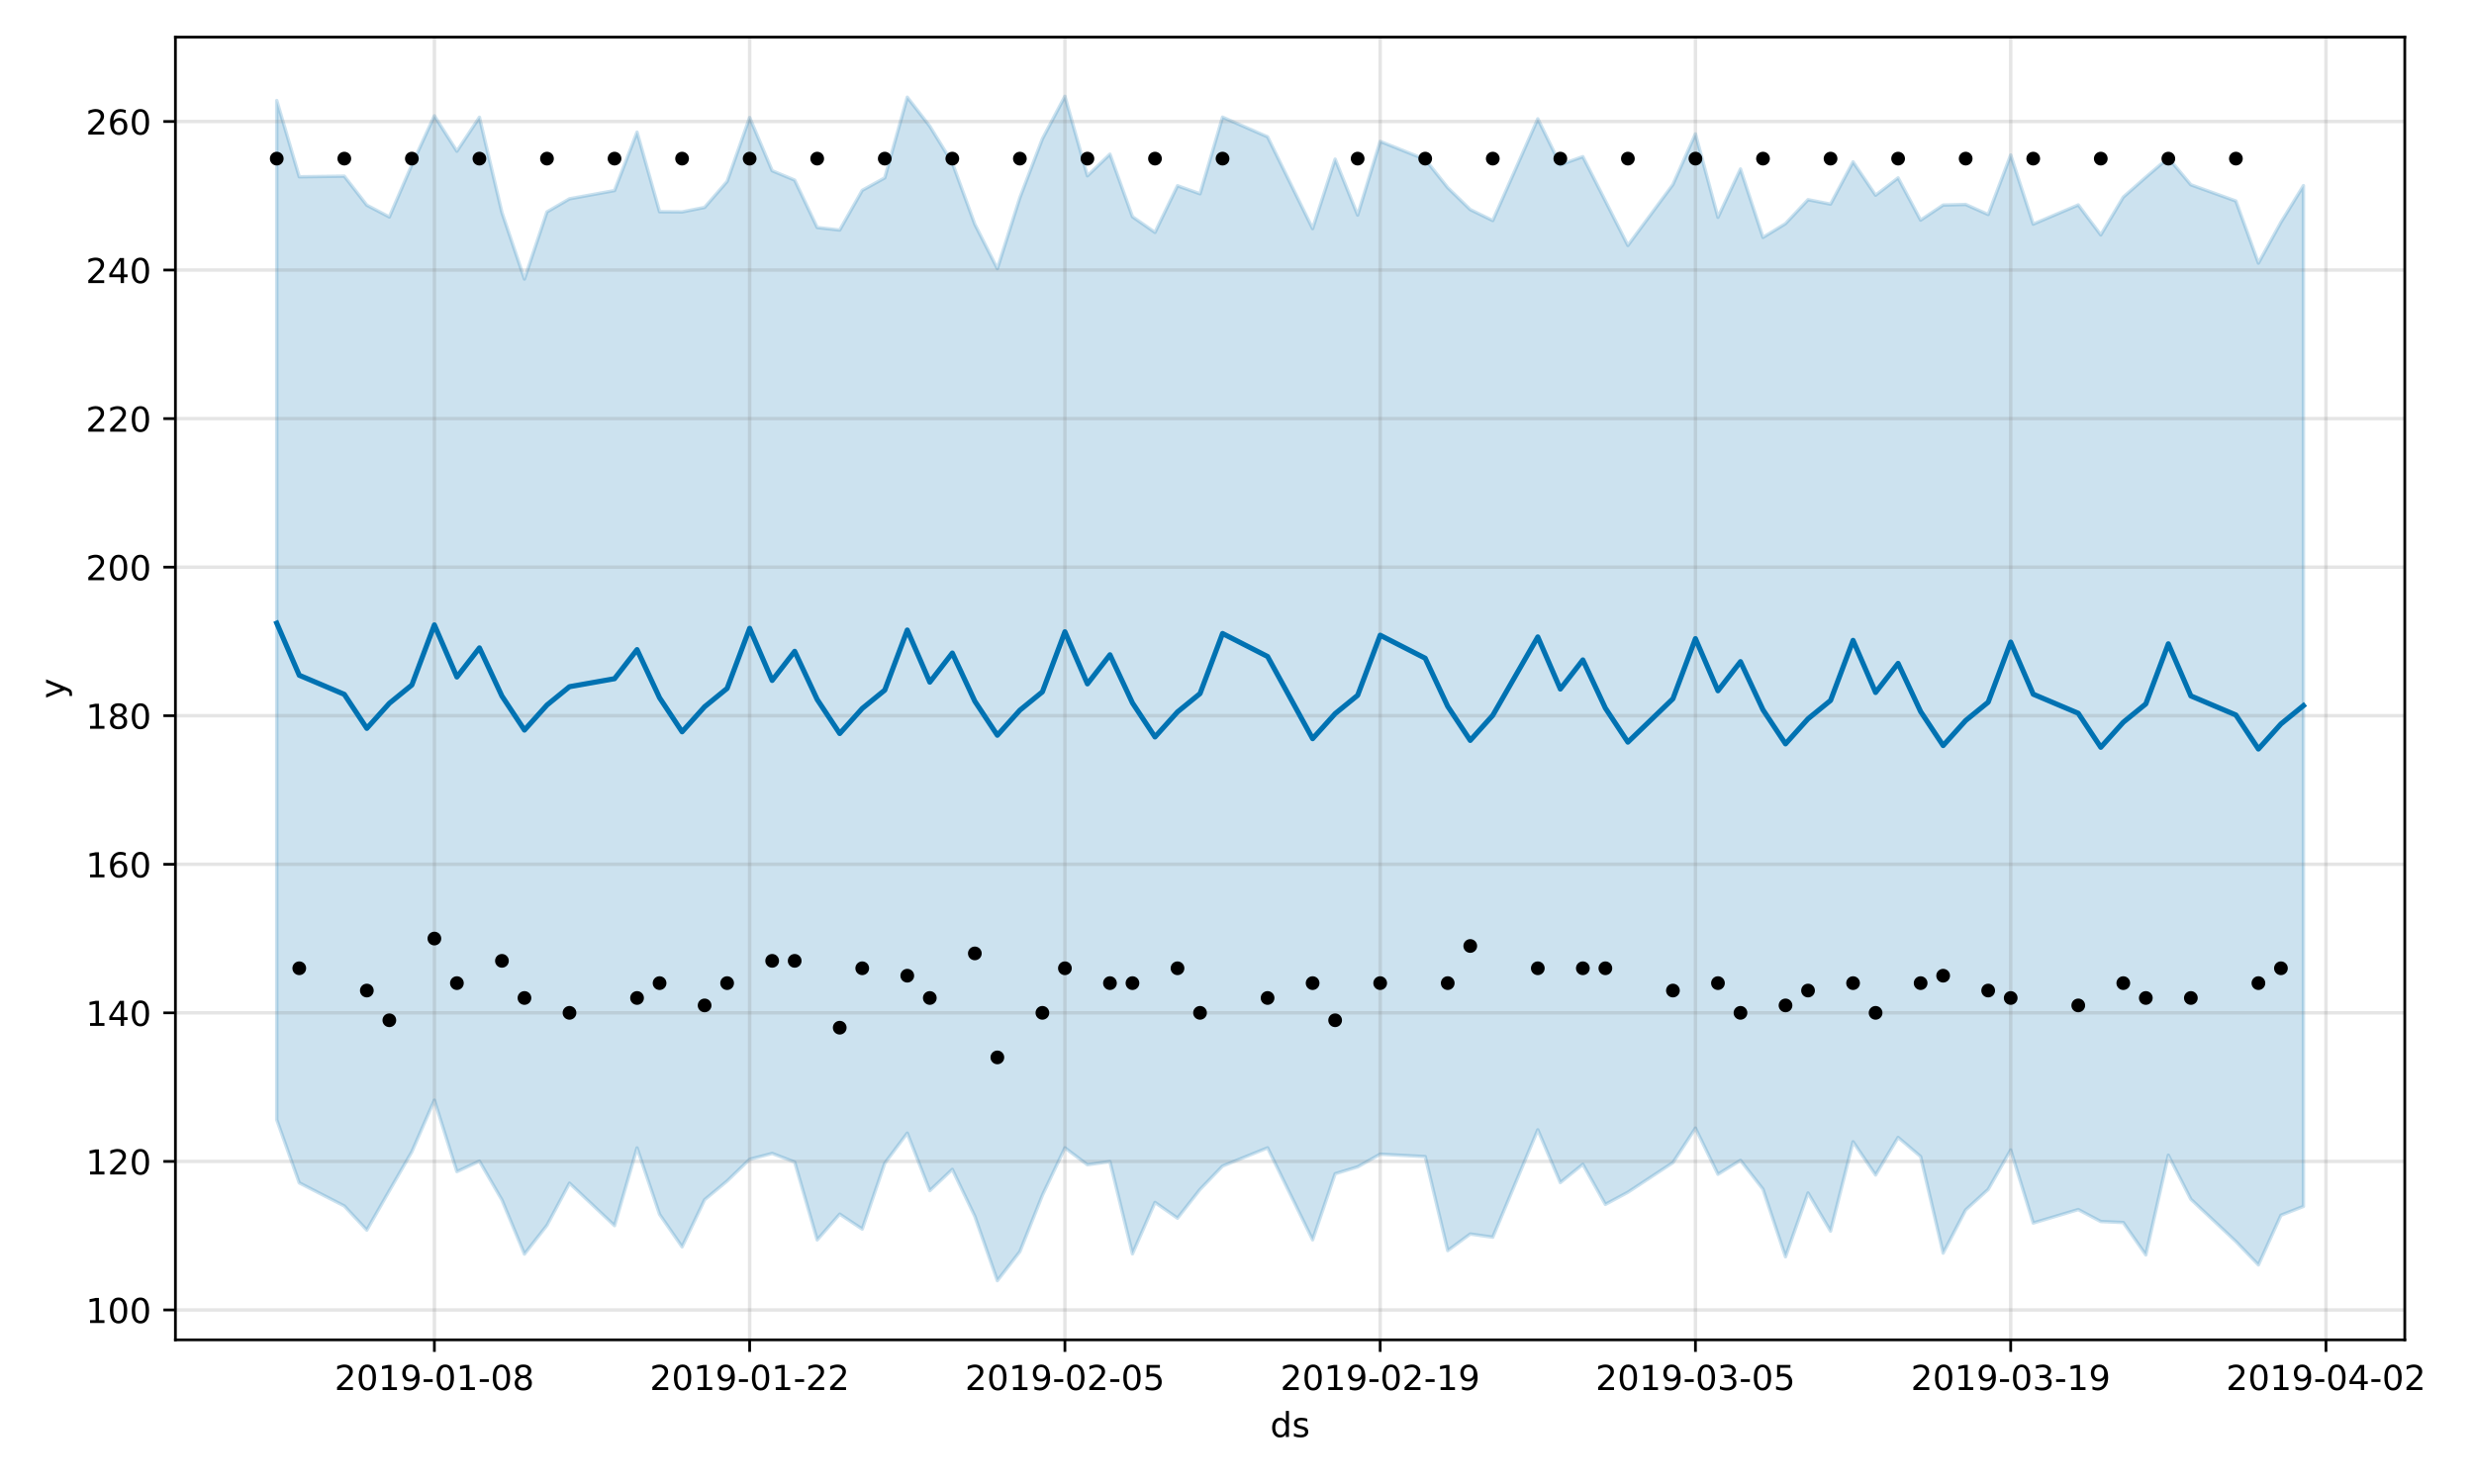 <?xml version="1.0" encoding="utf-8" standalone="no"?>
<!DOCTYPE svg PUBLIC "-//W3C//DTD SVG 1.1//EN"
  "http://www.w3.org/Graphics/SVG/1.1/DTD/svg11.dtd">
<!-- Created with matplotlib (https://matplotlib.org/) -->
<svg height="432pt" version="1.1" viewBox="0 0 720 432" width="720pt" xmlns="http://www.w3.org/2000/svg" xmlns:xlink="http://www.w3.org/1999/xlink">
 <defs>
  <style type="text/css">
*{stroke-linecap:butt;stroke-linejoin:round;}
  </style>
 </defs>
 <g id="figure_1">
  <g id="patch_1">
   <path d="M 0 432 
L 720 432 
L 720 0 
L 0 0 
z
" style="fill:#ffffff;"/>
  </g>
  <g id="axes_1">
   <g id="patch_2">
    <path d="M 51.05 390.04 
L 699.857 390.04 
L 699.857 10.8 
L 51.05 10.8 
z
" style="fill:#ffffff;"/>
   </g>
   <g id="PolyCollection_1">
    <defs>
     <path d="M 80.541 -402.73 
L 80.541 -106.04 
L 87.095 -87.665 
L 100.202 -80.931 
L 106.756 -73.916 
L 113.309 -85.369 
L 119.863 -96.728 
L 126.417 -111.742 
L 132.97 -90.933 
L 139.524 -93.989 
L 146.077 -82.689 
L 152.631 -66.923 
L 159.185 -75.306 
L 165.738 -87.566 
L 178.845 -75.204 
L 185.399 -97.833 
L 191.953 -78.503 
L 198.506 -69.034 
L 205.06 -82.751 
L 211.613 -88.201 
L 218.167 -94.516 
L 224.721 -96.229 
L 231.274 -93.72 
L 237.828 -71.054 
L 244.381 -78.559 
L 250.935 -74.204 
L 257.489 -93.389 
L 264.042 -102.139 
L 270.596 -85.398 
L 277.15 -91.583 
L 283.703 -77.932 
L 290.257 -59.198 
L 296.81 -67.648 
L 303.364 -84.053 
L 309.918 -97.859 
L 316.471 -92.938 
L 323.025 -93.86 
L 329.578 -67.01 
L 336.132 -81.966 
L 342.686 -77.386 
L 349.239 -85.749 
L 355.793 -92.553 
L 368.9 -97.855 
L 382.007 -71.083 
L 388.561 -90.32 
L 395.114 -92.318 
L 401.668 -96.016 
L 414.775 -95.304 
L 421.329 -67.945 
L 427.883 -72.77 
L 434.436 -71.846 
L 447.543 -103.106 
L 454.097 -87.743 
L 460.651 -93.067 
L 467.204 -81.396 
L 473.758 -84.929 
L 486.865 -93.558 
L 493.419 -103.596 
L 499.972 -90.164 
L 506.526 -94.22 
L 513.079 -85.809 
L 519.633 -66.149 
L 526.187 -84.71 
L 532.74 -73.614 
L 539.294 -99.621 
L 545.847 -89.953 
L 552.401 -100.883 
L 558.955 -95.33 
L 565.508 -67.214 
L 572.062 -79.785 
L 578.616 -85.756 
L 585.169 -97.244 
L 591.723 -75.973 
L 604.83 -79.886 
L 611.384 -76.405 
L 617.937 -76.108 
L 624.491 -66.696 
L 631.044 -95.718 
L 637.598 -82.892 
L 650.705 -70.59 
L 657.259 -63.784 
L 663.812 -78.232 
L 670.366 -80.808 
L 670.366 -377.956 
L 670.366 -377.956 
L 663.812 -367.289 
L 657.259 -355.414 
L 650.705 -373.493 
L 637.598 -378.216 
L 631.044 -386.037 
L 624.491 -380.417 
L 617.937 -374.624 
L 611.384 -363.613 
L 604.83 -372.347 
L 591.723 -366.762 
L 585.169 -386.873 
L 578.616 -369.563 
L 572.062 -372.48 
L 565.508 -372.313 
L 558.955 -367.922 
L 552.401 -380.216 
L 545.847 -375.178 
L 539.294 -384.885 
L 532.74 -372.587 
L 526.187 -373.872 
L 519.633 -366.902 
L 513.079 -362.888 
L 506.526 -382.81 
L 499.972 -368.738 
L 493.419 -393.019 
L 486.865 -378.29 
L 473.758 -360.557 
L 467.204 -373.522 
L 460.651 -386.398 
L 454.097 -384.045 
L 447.543 -397.407 
L 434.436 -367.797 
L 427.883 -370.995 
L 421.329 -377.376 
L 414.775 -385.592 
L 401.668 -390.838 
L 395.114 -369.39 
L 388.561 -385.674 
L 382.007 -365.447 
L 368.9 -392.173 
L 355.793 -397.897 
L 349.239 -375.594 
L 342.686 -377.924 
L 336.132 -364.355 
L 329.578 -368.917 
L 323.025 -387.112 
L 316.471 -380.822 
L 309.918 -403.962 
L 303.364 -391.58 
L 296.81 -374.46 
L 290.257 -353.807 
L 283.703 -366.718 
L 277.15 -384.582 
L 270.596 -395.249 
L 264.042 -403.699 
L 257.489 -380.23 
L 250.935 -376.595 
L 244.381 -365.038 
L 237.828 -365.77 
L 231.274 -379.573 
L 224.721 -382.299 
L 218.167 -397.783 
L 211.613 -379.187 
L 205.06 -371.623 
L 198.506 -370.313 
L 191.953 -370.367 
L 185.399 -393.537 
L 178.845 -376.527 
L 165.738 -374.13 
L 159.185 -370.313 
L 152.631 -350.781 
L 146.077 -370.15 
L 139.524 -397.859 
L 132.97 -387.989 
L 126.417 -398.287 
L 119.863 -384.029 
L 113.309 -368.847 
L 106.756 -372.273 
L 100.202 -380.719 
L 87.095 -380.54 
L 80.541 -402.73 
z
" id="m40bcea9c75" style="stroke:#0072b2;stroke-opacity:0.2;"/>
    </defs>
    <g clip-path="url(#p1af0811f10)">
     <use style="fill:#0072b2;fill-opacity:0.2;stroke:#0072b2;stroke-opacity:0.2;" x="0" xlink:href="#m40bcea9c75" y="432"/>
    </g>
   </g>
   <g id="matplotlib.axis_1">
    <g id="xtick_1">
     <g id="line2d_1">
      <path clip-path="url(#p1af0811f10)" d="M 126.417 390.04 
L 126.417 10.8 
" style="fill:none;stroke:#808080;stroke-linecap:square;stroke-opacity:0.2;"/>
     </g>
     <g id="line2d_2">
      <defs>
       <path d="M 0 0 
L 0 3.5 
" id="mf8414a5eae" style="stroke:#000000;stroke-width:0.8;"/>
      </defs>
      <g>
       <use style="stroke:#000000;stroke-width:0.8;" x="126.417" xlink:href="#mf8414a5eae" y="390.04"/>
      </g>
     </g>
     <g id="text_1">
      <!-- 2019-01-08 -->
      <defs>
       <path d="M 19.188 8.297 
L 53.609 8.297 
L 53.609 0 
L 7.328 0 
L 7.328 8.297 
Q 12.938 14.109 22.625 23.891 
Q 32.328 33.688 34.812 36.531 
Q 39.547 41.844 41.422 45.531 
Q 43.312 49.219 43.312 52.781 
Q 43.312 58.594 39.234 62.25 
Q 35.156 65.922 28.609 65.922 
Q 23.969 65.922 18.812 64.312 
Q 13.672 62.703 7.812 59.422 
L 7.812 69.391 
Q 13.766 71.781 18.938 73 
Q 24.125 74.219 28.422 74.219 
Q 39.75 74.219 46.484 68.547 
Q 53.219 62.891 53.219 53.422 
Q 53.219 48.922 51.531 44.891 
Q 49.859 40.875 45.406 35.406 
Q 44.188 33.984 37.641 27.219 
Q 31.109 20.453 19.188 8.297 
z
" id="DejaVuSans-50"/>
       <path d="M 31.781 66.406 
Q 24.172 66.406 20.328 58.906 
Q 16.5 51.422 16.5 36.375 
Q 16.5 21.391 20.328 13.891 
Q 24.172 6.391 31.781 6.391 
Q 39.453 6.391 43.281 13.891 
Q 47.125 21.391 47.125 36.375 
Q 47.125 51.422 43.281 58.906 
Q 39.453 66.406 31.781 66.406 
z
M 31.781 74.219 
Q 44.047 74.219 50.516 64.516 
Q 56.984 54.828 56.984 36.375 
Q 56.984 17.969 50.516 8.266 
Q 44.047 -1.422 31.781 -1.422 
Q 19.531 -1.422 13.062 8.266 
Q 6.594 17.969 6.594 36.375 
Q 6.594 54.828 13.062 64.516 
Q 19.531 74.219 31.781 74.219 
z
" id="DejaVuSans-48"/>
       <path d="M 12.406 8.297 
L 28.516 8.297 
L 28.516 63.922 
L 10.984 60.406 
L 10.984 69.391 
L 28.422 72.906 
L 38.281 72.906 
L 38.281 8.297 
L 54.391 8.297 
L 54.391 0 
L 12.406 0 
z
" id="DejaVuSans-49"/>
       <path d="M 10.984 1.516 
L 10.984 10.5 
Q 14.703 8.734 18.5 7.812 
Q 22.312 6.891 25.984 6.891 
Q 35.75 6.891 40.891 13.453 
Q 46.047 20.016 46.781 33.406 
Q 43.953 29.203 39.594 26.953 
Q 35.25 24.703 29.984 24.703 
Q 19.047 24.703 12.672 31.312 
Q 6.297 37.938 6.297 49.422 
Q 6.297 60.641 12.938 67.422 
Q 19.578 74.219 30.609 74.219 
Q 43.266 74.219 49.922 64.516 
Q 56.594 54.828 56.594 36.375 
Q 56.594 19.141 48.406 8.859 
Q 40.234 -1.422 26.422 -1.422 
Q 22.703 -1.422 18.891 -0.688 
Q 15.094 0.047 10.984 1.516 
z
M 30.609 32.422 
Q 37.25 32.422 41.125 36.953 
Q 45.016 41.5 45.016 49.422 
Q 45.016 57.281 41.125 61.844 
Q 37.25 66.406 30.609 66.406 
Q 23.969 66.406 20.094 61.844 
Q 16.219 57.281 16.219 49.422 
Q 16.219 41.5 20.094 36.953 
Q 23.969 32.422 30.609 32.422 
z
" id="DejaVuSans-57"/>
       <path d="M 4.891 31.391 
L 31.203 31.391 
L 31.203 23.391 
L 4.891 23.391 
z
" id="DejaVuSans-45"/>
       <path d="M 31.781 34.625 
Q 24.75 34.625 20.719 30.859 
Q 16.703 27.094 16.703 20.516 
Q 16.703 13.922 20.719 10.156 
Q 24.75 6.391 31.781 6.391 
Q 38.812 6.391 42.859 10.172 
Q 46.922 13.969 46.922 20.516 
Q 46.922 27.094 42.891 30.859 
Q 38.875 34.625 31.781 34.625 
z
M 21.922 38.812 
Q 15.578 40.375 12.031 44.719 
Q 8.5 49.078 8.5 55.328 
Q 8.5 64.062 14.719 69.141 
Q 20.953 74.219 31.781 74.219 
Q 42.672 74.219 48.875 69.141 
Q 55.078 64.062 55.078 55.328 
Q 55.078 49.078 51.531 44.719 
Q 48 40.375 41.703 38.812 
Q 48.828 37.156 52.797 32.312 
Q 56.781 27.484 56.781 20.516 
Q 56.781 9.906 50.312 4.234 
Q 43.844 -1.422 31.781 -1.422 
Q 19.734 -1.422 13.25 4.234 
Q 6.781 9.906 6.781 20.516 
Q 6.781 27.484 10.781 32.312 
Q 14.797 37.156 21.922 38.812 
z
M 18.312 54.391 
Q 18.312 48.734 21.844 45.562 
Q 25.391 42.391 31.781 42.391 
Q 38.141 42.391 41.719 45.562 
Q 45.312 48.734 45.312 54.391 
Q 45.312 60.062 41.719 63.234 
Q 38.141 66.406 31.781 66.406 
Q 25.391 66.406 21.844 63.234 
Q 18.312 60.062 18.312 54.391 
z
" id="DejaVuSans-56"/>
      </defs>
      <g transform="translate(97.359 404.638)scale(0.1 -0.1)">
       <use xlink:href="#DejaVuSans-50"/>
       <use x="63.623" xlink:href="#DejaVuSans-48"/>
       <use x="127.246" xlink:href="#DejaVuSans-49"/>
       <use x="190.869" xlink:href="#DejaVuSans-57"/>
       <use x="254.492" xlink:href="#DejaVuSans-45"/>
       <use x="290.576" xlink:href="#DejaVuSans-48"/>
       <use x="354.199" xlink:href="#DejaVuSans-49"/>
       <use x="417.822" xlink:href="#DejaVuSans-45"/>
       <use x="453.906" xlink:href="#DejaVuSans-48"/>
       <use x="517.529" xlink:href="#DejaVuSans-56"/>
      </g>
     </g>
    </g>
    <g id="xtick_2">
     <g id="line2d_3">
      <path clip-path="url(#p1af0811f10)" d="M 218.167 390.04 
L 218.167 10.8 
" style="fill:none;stroke:#808080;stroke-linecap:square;stroke-opacity:0.2;"/>
     </g>
     <g id="line2d_4">
      <g>
       <use style="stroke:#000000;stroke-width:0.8;" x="218.167" xlink:href="#mf8414a5eae" y="390.04"/>
      </g>
     </g>
     <g id="text_2">
      <!-- 2019-01-22 -->
      <g transform="translate(189.109 404.638)scale(0.1 -0.1)">
       <use xlink:href="#DejaVuSans-50"/>
       <use x="63.623" xlink:href="#DejaVuSans-48"/>
       <use x="127.246" xlink:href="#DejaVuSans-49"/>
       <use x="190.869" xlink:href="#DejaVuSans-57"/>
       <use x="254.492" xlink:href="#DejaVuSans-45"/>
       <use x="290.576" xlink:href="#DejaVuSans-48"/>
       <use x="354.199" xlink:href="#DejaVuSans-49"/>
       <use x="417.822" xlink:href="#DejaVuSans-45"/>
       <use x="453.906" xlink:href="#DejaVuSans-50"/>
       <use x="517.529" xlink:href="#DejaVuSans-50"/>
      </g>
     </g>
    </g>
    <g id="xtick_3">
     <g id="line2d_5">
      <path clip-path="url(#p1af0811f10)" d="M 309.918 390.04 
L 309.918 10.8 
" style="fill:none;stroke:#808080;stroke-linecap:square;stroke-opacity:0.2;"/>
     </g>
     <g id="line2d_6">
      <g>
       <use style="stroke:#000000;stroke-width:0.8;" x="309.918" xlink:href="#mf8414a5eae" y="390.04"/>
      </g>
     </g>
     <g id="text_3">
      <!-- 2019-02-05 -->
      <defs>
       <path d="M 10.797 72.906 
L 49.516 72.906 
L 49.516 64.594 
L 19.828 64.594 
L 19.828 46.734 
Q 21.969 47.469 24.109 47.828 
Q 26.266 48.188 28.422 48.188 
Q 40.625 48.188 47.75 41.5 
Q 54.891 34.812 54.891 23.391 
Q 54.891 11.625 47.562 5.094 
Q 40.234 -1.422 26.906 -1.422 
Q 22.312 -1.422 17.547 -0.641 
Q 12.797 0.141 7.719 1.703 
L 7.719 11.625 
Q 12.109 9.234 16.797 8.062 
Q 21.484 6.891 26.703 6.891 
Q 35.156 6.891 40.078 11.328 
Q 45.016 15.766 45.016 23.391 
Q 45.016 31 40.078 35.438 
Q 35.156 39.891 26.703 39.891 
Q 22.75 39.891 18.812 39.016 
Q 14.891 38.141 10.797 36.281 
z
" id="DejaVuSans-53"/>
      </defs>
      <g transform="translate(280.86 404.638)scale(0.1 -0.1)">
       <use xlink:href="#DejaVuSans-50"/>
       <use x="63.623" xlink:href="#DejaVuSans-48"/>
       <use x="127.246" xlink:href="#DejaVuSans-49"/>
       <use x="190.869" xlink:href="#DejaVuSans-57"/>
       <use x="254.492" xlink:href="#DejaVuSans-45"/>
       <use x="290.576" xlink:href="#DejaVuSans-48"/>
       <use x="354.199" xlink:href="#DejaVuSans-50"/>
       <use x="417.822" xlink:href="#DejaVuSans-45"/>
       <use x="453.906" xlink:href="#DejaVuSans-48"/>
       <use x="517.529" xlink:href="#DejaVuSans-53"/>
      </g>
     </g>
    </g>
    <g id="xtick_4">
     <g id="line2d_7">
      <path clip-path="url(#p1af0811f10)" d="M 401.668 390.04 
L 401.668 10.8 
" style="fill:none;stroke:#808080;stroke-linecap:square;stroke-opacity:0.2;"/>
     </g>
     <g id="line2d_8">
      <g>
       <use style="stroke:#000000;stroke-width:0.8;" x="401.668" xlink:href="#mf8414a5eae" y="390.04"/>
      </g>
     </g>
     <g id="text_4">
      <!-- 2019-02-19 -->
      <g transform="translate(372.61 404.638)scale(0.1 -0.1)">
       <use xlink:href="#DejaVuSans-50"/>
       <use x="63.623" xlink:href="#DejaVuSans-48"/>
       <use x="127.246" xlink:href="#DejaVuSans-49"/>
       <use x="190.869" xlink:href="#DejaVuSans-57"/>
       <use x="254.492" xlink:href="#DejaVuSans-45"/>
       <use x="290.576" xlink:href="#DejaVuSans-48"/>
       <use x="354.199" xlink:href="#DejaVuSans-50"/>
       <use x="417.822" xlink:href="#DejaVuSans-45"/>
       <use x="453.906" xlink:href="#DejaVuSans-49"/>
       <use x="517.529" xlink:href="#DejaVuSans-57"/>
      </g>
     </g>
    </g>
    <g id="xtick_5">
     <g id="line2d_9">
      <path clip-path="url(#p1af0811f10)" d="M 493.419 390.04 
L 493.419 10.8 
" style="fill:none;stroke:#808080;stroke-linecap:square;stroke-opacity:0.2;"/>
     </g>
     <g id="line2d_10">
      <g>
       <use style="stroke:#000000;stroke-width:0.8;" x="493.419" xlink:href="#mf8414a5eae" y="390.04"/>
      </g>
     </g>
     <g id="text_5">
      <!-- 2019-03-05 -->
      <defs>
       <path d="M 40.578 39.312 
Q 47.656 37.797 51.625 33 
Q 55.609 28.219 55.609 21.188 
Q 55.609 10.406 48.188 4.484 
Q 40.766 -1.422 27.094 -1.422 
Q 22.516 -1.422 17.656 -0.516 
Q 12.797 0.391 7.625 2.203 
L 7.625 11.719 
Q 11.719 9.328 16.594 8.109 
Q 21.484 6.891 26.812 6.891 
Q 36.078 6.891 40.938 10.547 
Q 45.797 14.203 45.797 21.188 
Q 45.797 27.641 41.281 31.266 
Q 36.766 34.906 28.719 34.906 
L 20.219 34.906 
L 20.219 43.016 
L 29.109 43.016 
Q 36.375 43.016 40.234 45.922 
Q 44.094 48.828 44.094 54.297 
Q 44.094 59.906 40.109 62.906 
Q 36.141 65.922 28.719 65.922 
Q 24.656 65.922 20.016 65.031 
Q 15.375 64.156 9.812 62.312 
L 9.812 71.094 
Q 15.438 72.656 20.344 73.438 
Q 25.25 74.219 29.594 74.219 
Q 40.828 74.219 47.359 69.109 
Q 53.906 64.016 53.906 55.328 
Q 53.906 49.266 50.438 45.094 
Q 46.969 40.922 40.578 39.312 
z
" id="DejaVuSans-51"/>
      </defs>
      <g transform="translate(464.361 404.638)scale(0.1 -0.1)">
       <use xlink:href="#DejaVuSans-50"/>
       <use x="63.623" xlink:href="#DejaVuSans-48"/>
       <use x="127.246" xlink:href="#DejaVuSans-49"/>
       <use x="190.869" xlink:href="#DejaVuSans-57"/>
       <use x="254.492" xlink:href="#DejaVuSans-45"/>
       <use x="290.576" xlink:href="#DejaVuSans-48"/>
       <use x="354.199" xlink:href="#DejaVuSans-51"/>
       <use x="417.822" xlink:href="#DejaVuSans-45"/>
       <use x="453.906" xlink:href="#DejaVuSans-48"/>
       <use x="517.529" xlink:href="#DejaVuSans-53"/>
      </g>
     </g>
    </g>
    <g id="xtick_6">
     <g id="line2d_11">
      <path clip-path="url(#p1af0811f10)" d="M 585.169 390.04 
L 585.169 10.8 
" style="fill:none;stroke:#808080;stroke-linecap:square;stroke-opacity:0.2;"/>
     </g>
     <g id="line2d_12">
      <g>
       <use style="stroke:#000000;stroke-width:0.8;" x="585.169" xlink:href="#mf8414a5eae" y="390.04"/>
      </g>
     </g>
     <g id="text_6">
      <!-- 2019-03-19 -->
      <g transform="translate(556.111 404.638)scale(0.1 -0.1)">
       <use xlink:href="#DejaVuSans-50"/>
       <use x="63.623" xlink:href="#DejaVuSans-48"/>
       <use x="127.246" xlink:href="#DejaVuSans-49"/>
       <use x="190.869" xlink:href="#DejaVuSans-57"/>
       <use x="254.492" xlink:href="#DejaVuSans-45"/>
       <use x="290.576" xlink:href="#DejaVuSans-48"/>
       <use x="354.199" xlink:href="#DejaVuSans-51"/>
       <use x="417.822" xlink:href="#DejaVuSans-45"/>
       <use x="453.906" xlink:href="#DejaVuSans-49"/>
       <use x="517.529" xlink:href="#DejaVuSans-57"/>
      </g>
     </g>
    </g>
    <g id="xtick_7">
     <g id="line2d_13">
      <path clip-path="url(#p1af0811f10)" d="M 676.92 390.04 
L 676.92 10.8 
" style="fill:none;stroke:#808080;stroke-linecap:square;stroke-opacity:0.2;"/>
     </g>
     <g id="line2d_14">
      <g>
       <use style="stroke:#000000;stroke-width:0.8;" x="676.92" xlink:href="#mf8414a5eae" y="390.04"/>
      </g>
     </g>
     <g id="text_7">
      <!-- 2019-04-02 -->
      <defs>
       <path d="M 37.797 64.312 
L 12.891 25.391 
L 37.797 25.391 
z
M 35.203 72.906 
L 47.609 72.906 
L 47.609 25.391 
L 58.016 25.391 
L 58.016 17.188 
L 47.609 17.188 
L 47.609 0 
L 37.797 0 
L 37.797 17.188 
L 4.891 17.188 
L 4.891 26.703 
z
" id="DejaVuSans-52"/>
      </defs>
      <g transform="translate(647.862 404.638)scale(0.1 -0.1)">
       <use xlink:href="#DejaVuSans-50"/>
       <use x="63.623" xlink:href="#DejaVuSans-48"/>
       <use x="127.246" xlink:href="#DejaVuSans-49"/>
       <use x="190.869" xlink:href="#DejaVuSans-57"/>
       <use x="254.492" xlink:href="#DejaVuSans-45"/>
       <use x="290.576" xlink:href="#DejaVuSans-48"/>
       <use x="354.199" xlink:href="#DejaVuSans-52"/>
       <use x="417.822" xlink:href="#DejaVuSans-45"/>
       <use x="453.906" xlink:href="#DejaVuSans-48"/>
       <use x="517.529" xlink:href="#DejaVuSans-50"/>
      </g>
     </g>
    </g>
    <g id="text_8">
     <!-- ds -->
     <defs>
      <path d="M 45.406 46.391 
L 45.406 75.984 
L 54.391 75.984 
L 54.391 0 
L 45.406 0 
L 45.406 8.203 
Q 42.578 3.328 38.25 0.953 
Q 33.938 -1.422 27.875 -1.422 
Q 17.969 -1.422 11.734 6.484 
Q 5.516 14.406 5.516 27.297 
Q 5.516 40.188 11.734 48.094 
Q 17.969 56 27.875 56 
Q 33.938 56 38.25 53.625 
Q 42.578 51.266 45.406 46.391 
z
M 14.797 27.297 
Q 14.797 17.391 18.875 11.75 
Q 22.953 6.109 30.078 6.109 
Q 37.203 6.109 41.297 11.75 
Q 45.406 17.391 45.406 27.297 
Q 45.406 37.203 41.297 42.844 
Q 37.203 48.484 30.078 48.484 
Q 22.953 48.484 18.875 42.844 
Q 14.797 37.203 14.797 27.297 
z
" id="DejaVuSans-100"/>
      <path d="M 44.281 53.078 
L 44.281 44.578 
Q 40.484 46.531 36.375 47.5 
Q 32.281 48.484 27.875 48.484 
Q 21.188 48.484 17.844 46.438 
Q 14.5 44.391 14.5 40.281 
Q 14.5 37.156 16.891 35.375 
Q 19.281 33.594 26.516 31.984 
L 29.594 31.297 
Q 39.156 29.25 43.188 25.516 
Q 47.219 21.781 47.219 15.094 
Q 47.219 7.469 41.188 3.016 
Q 35.156 -1.422 24.609 -1.422 
Q 20.219 -1.422 15.453 -0.562 
Q 10.688 0.297 5.422 2 
L 5.422 11.281 
Q 10.406 8.688 15.234 7.391 
Q 20.062 6.109 24.812 6.109 
Q 31.156 6.109 34.562 8.281 
Q 37.984 10.453 37.984 14.406 
Q 37.984 18.062 35.516 20.016 
Q 33.062 21.969 24.703 23.781 
L 21.578 24.516 
Q 13.234 26.266 9.516 29.906 
Q 5.812 33.547 5.812 39.891 
Q 5.812 47.609 11.281 51.797 
Q 16.75 56 26.812 56 
Q 31.781 56 36.172 55.266 
Q 40.578 54.547 44.281 53.078 
z
" id="DejaVuSans-115"/>
     </defs>
     <g transform="translate(369.675 418.317)scale(0.1 -0.1)">
      <use xlink:href="#DejaVuSans-100"/>
      <use x="63.477" xlink:href="#DejaVuSans-115"/>
     </g>
    </g>
   </g>
   <g id="matplotlib.axis_2">
    <g id="ytick_1">
     <g id="line2d_15">
      <path clip-path="url(#p1af0811f10)" d="M 51.05 381.335 
L 699.857 381.335 
" style="fill:none;stroke:#808080;stroke-linecap:square;stroke-opacity:0.2;"/>
     </g>
     <g id="line2d_16">
      <defs>
       <path d="M 0 0 
L -3.5 0 
" id="m25b130baf1" style="stroke:#000000;stroke-width:0.8;"/>
      </defs>
      <g>
       <use style="stroke:#000000;stroke-width:0.8;" x="51.05" xlink:href="#m25b130baf1" y="381.335"/>
      </g>
     </g>
     <g id="text_9">
      <!-- 100 -->
      <g transform="translate(24.962 385.134)scale(0.1 -0.1)">
       <use xlink:href="#DejaVuSans-49"/>
       <use x="63.623" xlink:href="#DejaVuSans-48"/>
       <use x="127.246" xlink:href="#DejaVuSans-48"/>
      </g>
     </g>
    </g>
    <g id="ytick_2">
     <g id="line2d_17">
      <path clip-path="url(#p1af0811f10)" d="M 51.05 338.088 
L 699.857 338.088 
" style="fill:none;stroke:#808080;stroke-linecap:square;stroke-opacity:0.2;"/>
     </g>
     <g id="line2d_18">
      <g>
       <use style="stroke:#000000;stroke-width:0.8;" x="51.05" xlink:href="#m25b130baf1" y="338.088"/>
      </g>
     </g>
     <g id="text_10">
      <!-- 120 -->
      <g transform="translate(24.962 341.888)scale(0.1 -0.1)">
       <use xlink:href="#DejaVuSans-49"/>
       <use x="63.623" xlink:href="#DejaVuSans-50"/>
       <use x="127.246" xlink:href="#DejaVuSans-48"/>
      </g>
     </g>
    </g>
    <g id="ytick_3">
     <g id="line2d_19">
      <path clip-path="url(#p1af0811f10)" d="M 51.05 294.842 
L 699.857 294.842 
" style="fill:none;stroke:#808080;stroke-linecap:square;stroke-opacity:0.2;"/>
     </g>
     <g id="line2d_20">
      <g>
       <use style="stroke:#000000;stroke-width:0.8;" x="51.05" xlink:href="#m25b130baf1" y="294.842"/>
      </g>
     </g>
     <g id="text_11">
      <!-- 140 -->
      <g transform="translate(24.962 298.641)scale(0.1 -0.1)">
       <use xlink:href="#DejaVuSans-49"/>
       <use x="63.623" xlink:href="#DejaVuSans-52"/>
       <use x="127.246" xlink:href="#DejaVuSans-48"/>
      </g>
     </g>
    </g>
    <g id="ytick_4">
     <g id="line2d_21">
      <path clip-path="url(#p1af0811f10)" d="M 51.05 251.596 
L 699.857 251.596 
" style="fill:none;stroke:#808080;stroke-linecap:square;stroke-opacity:0.2;"/>
     </g>
     <g id="line2d_22">
      <g>
       <use style="stroke:#000000;stroke-width:0.8;" x="51.05" xlink:href="#m25b130baf1" y="251.596"/>
      </g>
     </g>
     <g id="text_12">
      <!-- 160 -->
      <defs>
       <path d="M 33.016 40.375 
Q 26.375 40.375 22.484 35.828 
Q 18.609 31.297 18.609 23.391 
Q 18.609 15.531 22.484 10.953 
Q 26.375 6.391 33.016 6.391 
Q 39.656 6.391 43.531 10.953 
Q 47.406 15.531 47.406 23.391 
Q 47.406 31.297 43.531 35.828 
Q 39.656 40.375 33.016 40.375 
z
M 52.594 71.297 
L 52.594 62.312 
Q 48.875 64.062 45.094 64.984 
Q 41.312 65.922 37.594 65.922 
Q 27.828 65.922 22.672 59.328 
Q 17.531 52.734 16.797 39.406 
Q 19.672 43.656 24.016 45.922 
Q 28.375 48.188 33.594 48.188 
Q 44.578 48.188 50.953 41.516 
Q 57.328 34.859 57.328 23.391 
Q 57.328 12.156 50.688 5.359 
Q 44.047 -1.422 33.016 -1.422 
Q 20.359 -1.422 13.672 8.266 
Q 6.984 17.969 6.984 36.375 
Q 6.984 53.656 15.188 63.938 
Q 23.391 74.219 37.203 74.219 
Q 40.922 74.219 44.703 73.484 
Q 48.484 72.75 52.594 71.297 
z
" id="DejaVuSans-54"/>
      </defs>
      <g transform="translate(24.962 255.395)scale(0.1 -0.1)">
       <use xlink:href="#DejaVuSans-49"/>
       <use x="63.623" xlink:href="#DejaVuSans-54"/>
       <use x="127.246" xlink:href="#DejaVuSans-48"/>
      </g>
     </g>
    </g>
    <g id="ytick_5">
     <g id="line2d_23">
      <path clip-path="url(#p1af0811f10)" d="M 51.05 208.349 
L 699.857 208.349 
" style="fill:none;stroke:#808080;stroke-linecap:square;stroke-opacity:0.2;"/>
     </g>
     <g id="line2d_24">
      <g>
       <use style="stroke:#000000;stroke-width:0.8;" x="51.05" xlink:href="#m25b130baf1" y="208.349"/>
      </g>
     </g>
     <g id="text_13">
      <!-- 180 -->
      <g transform="translate(24.962 212.148)scale(0.1 -0.1)">
       <use xlink:href="#DejaVuSans-49"/>
       <use x="63.623" xlink:href="#DejaVuSans-56"/>
       <use x="127.246" xlink:href="#DejaVuSans-48"/>
      </g>
     </g>
    </g>
    <g id="ytick_6">
     <g id="line2d_25">
      <path clip-path="url(#p1af0811f10)" d="M 51.05 165.103 
L 699.857 165.103 
" style="fill:none;stroke:#808080;stroke-linecap:square;stroke-opacity:0.2;"/>
     </g>
     <g id="line2d_26">
      <g>
       <use style="stroke:#000000;stroke-width:0.8;" x="51.05" xlink:href="#m25b130baf1" y="165.103"/>
      </g>
     </g>
     <g id="text_14">
      <!-- 200 -->
      <g transform="translate(24.962 168.902)scale(0.1 -0.1)">
       <use xlink:href="#DejaVuSans-50"/>
       <use x="63.623" xlink:href="#DejaVuSans-48"/>
       <use x="127.246" xlink:href="#DejaVuSans-48"/>
      </g>
     </g>
    </g>
    <g id="ytick_7">
     <g id="line2d_27">
      <path clip-path="url(#p1af0811f10)" d="M 51.05 121.856 
L 699.857 121.856 
" style="fill:none;stroke:#808080;stroke-linecap:square;stroke-opacity:0.2;"/>
     </g>
     <g id="line2d_28">
      <g>
       <use style="stroke:#000000;stroke-width:0.8;" x="51.05" xlink:href="#m25b130baf1" y="121.856"/>
      </g>
     </g>
     <g id="text_15">
      <!-- 220 -->
      <g transform="translate(24.962 125.655)scale(0.1 -0.1)">
       <use xlink:href="#DejaVuSans-50"/>
       <use x="63.623" xlink:href="#DejaVuSans-50"/>
       <use x="127.246" xlink:href="#DejaVuSans-48"/>
      </g>
     </g>
    </g>
    <g id="ytick_8">
     <g id="line2d_29">
      <path clip-path="url(#p1af0811f10)" d="M 51.05 78.61 
L 699.857 78.61 
" style="fill:none;stroke:#808080;stroke-linecap:square;stroke-opacity:0.2;"/>
     </g>
     <g id="line2d_30">
      <g>
       <use style="stroke:#000000;stroke-width:0.8;" x="51.05" xlink:href="#m25b130baf1" y="78.61"/>
      </g>
     </g>
     <g id="text_16">
      <!-- 240 -->
      <g transform="translate(24.962 82.409)scale(0.1 -0.1)">
       <use xlink:href="#DejaVuSans-50"/>
       <use x="63.623" xlink:href="#DejaVuSans-52"/>
       <use x="127.246" xlink:href="#DejaVuSans-48"/>
      </g>
     </g>
    </g>
    <g id="ytick_9">
     <g id="line2d_31">
      <path clip-path="url(#p1af0811f10)" d="M 51.05 35.363 
L 699.857 35.363 
" style="fill:none;stroke:#808080;stroke-linecap:square;stroke-opacity:0.2;"/>
     </g>
     <g id="line2d_32">
      <g>
       <use style="stroke:#000000;stroke-width:0.8;" x="51.05" xlink:href="#m25b130baf1" y="35.363"/>
      </g>
     </g>
     <g id="text_17">
      <!-- 260 -->
      <g transform="translate(24.962 39.163)scale(0.1 -0.1)">
       <use xlink:href="#DejaVuSans-50"/>
       <use x="63.623" xlink:href="#DejaVuSans-54"/>
       <use x="127.246" xlink:href="#DejaVuSans-48"/>
      </g>
     </g>
    </g>
    <g id="text_18">
     <!-- y -->
     <defs>
      <path d="M 32.172 -5.078 
Q 28.375 -14.844 24.75 -17.812 
Q 21.141 -20.797 15.094 -20.797 
L 7.906 -20.797 
L 7.906 -13.281 
L 13.188 -13.281 
Q 16.891 -13.281 18.938 -11.516 
Q 21 -9.766 23.484 -3.219 
L 25.094 0.875 
L 2.984 54.688 
L 12.5 54.688 
L 29.594 11.922 
L 46.688 54.688 
L 56.203 54.688 
z
" id="DejaVuSans-121"/>
     </defs>
     <g transform="translate(18.883 203.379)rotate(-90)scale(0.1 -0.1)">
      <use xlink:href="#DejaVuSans-121"/>
     </g>
    </g>
   </g>
   <g id="line2d_33">
    <defs>
     <path d="M 0 1.5 
C 0.398 1.5 0.779 1.342 1.061 1.061 
C 1.342 0.779 1.5 0.398 1.5 0 
C 1.5 -0.398 1.342 -0.779 1.061 -1.061 
C 0.779 -1.342 0.398 -1.5 0 -1.5 
C -0.398 -1.5 -0.779 -1.342 -1.061 -1.061 
C -1.342 -0.779 -1.5 -0.398 -1.5 0 
C -1.5 0.398 -1.342 0.779 -1.061 1.061 
C -0.779 1.342 -0.398 1.5 0 1.5 
z
" id="meb9376ea9f" style="stroke:#000000;"/>
    </defs>
    <g clip-path="url(#p1af0811f10)">
     <use style="stroke:#000000;" x="80.541" xlink:href="#meb9376ea9f" y="46.175"/>
     <use style="stroke:#000000;" x="87.095" xlink:href="#meb9376ea9f" y="281.868"/>
     <use style="stroke:#000000;" x="100.202" xlink:href="#meb9376ea9f" y="46.175"/>
     <use style="stroke:#000000;" x="106.756" xlink:href="#meb9376ea9f" y="288.355"/>
     <use style="stroke:#000000;" x="113.309" xlink:href="#meb9376ea9f" y="297.004"/>
     <use style="stroke:#000000;" x="119.863" xlink:href="#meb9376ea9f" y="46.175"/>
     <use style="stroke:#000000;" x="126.417" xlink:href="#meb9376ea9f" y="273.219"/>
     <use style="stroke:#000000;" x="132.97" xlink:href="#meb9376ea9f" y="286.193"/>
     <use style="stroke:#000000;" x="139.524" xlink:href="#meb9376ea9f" y="46.175"/>
     <use style="stroke:#000000;" x="146.077" xlink:href="#meb9376ea9f" y="279.706"/>
     <use style="stroke:#000000;" x="152.631" xlink:href="#meb9376ea9f" y="290.517"/>
     <use style="stroke:#000000;" x="159.185" xlink:href="#meb9376ea9f" y="46.175"/>
     <use style="stroke:#000000;" x="165.738" xlink:href="#meb9376ea9f" y="294.842"/>
     <use style="stroke:#000000;" x="178.845" xlink:href="#meb9376ea9f" y="46.175"/>
     <use style="stroke:#000000;" x="185.399" xlink:href="#meb9376ea9f" y="290.517"/>
     <use style="stroke:#000000;" x="191.953" xlink:href="#meb9376ea9f" y="286.193"/>
     <use style="stroke:#000000;" x="198.506" xlink:href="#meb9376ea9f" y="46.175"/>
     <use style="stroke:#000000;" x="205.06" xlink:href="#meb9376ea9f" y="292.68"/>
     <use style="stroke:#000000;" x="211.613" xlink:href="#meb9376ea9f" y="286.193"/>
     <use style="stroke:#000000;" x="218.167" xlink:href="#meb9376ea9f" y="46.175"/>
     <use style="stroke:#000000;" x="224.721" xlink:href="#meb9376ea9f" y="279.706"/>
     <use style="stroke:#000000;" x="231.274" xlink:href="#meb9376ea9f" y="279.706"/>
     <use style="stroke:#000000;" x="237.828" xlink:href="#meb9376ea9f" y="46.175"/>
     <use style="stroke:#000000;" x="244.381" xlink:href="#meb9376ea9f" y="299.167"/>
     <use style="stroke:#000000;" x="250.935" xlink:href="#meb9376ea9f" y="281.868"/>
     <use style="stroke:#000000;" x="257.489" xlink:href="#meb9376ea9f" y="46.175"/>
     <use style="stroke:#000000;" x="264.042" xlink:href="#meb9376ea9f" y="284.03"/>
     <use style="stroke:#000000;" x="270.596" xlink:href="#meb9376ea9f" y="290.517"/>
     <use style="stroke:#000000;" x="277.15" xlink:href="#meb9376ea9f" y="46.175"/>
     <use style="stroke:#000000;" x="283.703" xlink:href="#meb9376ea9f" y="277.543"/>
     <use style="stroke:#000000;" x="290.257" xlink:href="#meb9376ea9f" y="307.816"/>
     <use style="stroke:#000000;" x="296.81" xlink:href="#meb9376ea9f" y="46.175"/>
     <use style="stroke:#000000;" x="303.364" xlink:href="#meb9376ea9f" y="294.842"/>
     <use style="stroke:#000000;" x="309.918" xlink:href="#meb9376ea9f" y="281.868"/>
     <use style="stroke:#000000;" x="316.471" xlink:href="#meb9376ea9f" y="46.175"/>
     <use style="stroke:#000000;" x="323.025" xlink:href="#meb9376ea9f" y="286.193"/>
     <use style="stroke:#000000;" x="329.578" xlink:href="#meb9376ea9f" y="286.193"/>
     <use style="stroke:#000000;" x="336.132" xlink:href="#meb9376ea9f" y="46.175"/>
     <use style="stroke:#000000;" x="342.686" xlink:href="#meb9376ea9f" y="281.868"/>
     <use style="stroke:#000000;" x="349.239" xlink:href="#meb9376ea9f" y="294.842"/>
     <use style="stroke:#000000;" x="355.793" xlink:href="#meb9376ea9f" y="46.175"/>
     <use style="stroke:#000000;" x="368.9" xlink:href="#meb9376ea9f" y="290.517"/>
     <use style="stroke:#000000;" x="382.007" xlink:href="#meb9376ea9f" y="286.193"/>
     <use style="stroke:#000000;" x="388.561" xlink:href="#meb9376ea9f" y="297.004"/>
     <use style="stroke:#000000;" x="395.114" xlink:href="#meb9376ea9f" y="46.175"/>
     <use style="stroke:#000000;" x="401.668" xlink:href="#meb9376ea9f" y="286.193"/>
     <use style="stroke:#000000;" x="414.775" xlink:href="#meb9376ea9f" y="46.175"/>
     <use style="stroke:#000000;" x="421.329" xlink:href="#meb9376ea9f" y="286.193"/>
     <use style="stroke:#000000;" x="427.883" xlink:href="#meb9376ea9f" y="275.381"/>
     <use style="stroke:#000000;" x="434.436" xlink:href="#meb9376ea9f" y="46.175"/>
     <use style="stroke:#000000;" x="447.543" xlink:href="#meb9376ea9f" y="281.868"/>
     <use style="stroke:#000000;" x="454.097" xlink:href="#meb9376ea9f" y="46.175"/>
     <use style="stroke:#000000;" x="460.651" xlink:href="#meb9376ea9f" y="281.868"/>
     <use style="stroke:#000000;" x="467.204" xlink:href="#meb9376ea9f" y="281.868"/>
     <use style="stroke:#000000;" x="473.758" xlink:href="#meb9376ea9f" y="46.175"/>
     <use style="stroke:#000000;" x="486.865" xlink:href="#meb9376ea9f" y="288.355"/>
     <use style="stroke:#000000;" x="493.419" xlink:href="#meb9376ea9f" y="46.175"/>
     <use style="stroke:#000000;" x="499.972" xlink:href="#meb9376ea9f" y="286.193"/>
     <use style="stroke:#000000;" x="506.526" xlink:href="#meb9376ea9f" y="294.842"/>
     <use style="stroke:#000000;" x="513.079" xlink:href="#meb9376ea9f" y="46.175"/>
     <use style="stroke:#000000;" x="519.633" xlink:href="#meb9376ea9f" y="292.68"/>
     <use style="stroke:#000000;" x="526.187" xlink:href="#meb9376ea9f" y="288.355"/>
     <use style="stroke:#000000;" x="532.74" xlink:href="#meb9376ea9f" y="46.175"/>
     <use style="stroke:#000000;" x="539.294" xlink:href="#meb9376ea9f" y="286.193"/>
     <use style="stroke:#000000;" x="545.847" xlink:href="#meb9376ea9f" y="294.842"/>
     <use style="stroke:#000000;" x="552.401" xlink:href="#meb9376ea9f" y="46.175"/>
     <use style="stroke:#000000;" x="558.955" xlink:href="#meb9376ea9f" y="286.193"/>
     <use style="stroke:#000000;" x="565.508" xlink:href="#meb9376ea9f" y="284.03"/>
     <use style="stroke:#000000;" x="572.062" xlink:href="#meb9376ea9f" y="46.175"/>
     <use style="stroke:#000000;" x="578.616" xlink:href="#meb9376ea9f" y="288.355"/>
     <use style="stroke:#000000;" x="585.169" xlink:href="#meb9376ea9f" y="290.517"/>
     <use style="stroke:#000000;" x="591.723" xlink:href="#meb9376ea9f" y="46.175"/>
     <use style="stroke:#000000;" x="604.83" xlink:href="#meb9376ea9f" y="292.68"/>
     <use style="stroke:#000000;" x="611.384" xlink:href="#meb9376ea9f" y="46.175"/>
     <use style="stroke:#000000;" x="617.937" xlink:href="#meb9376ea9f" y="286.193"/>
     <use style="stroke:#000000;" x="624.491" xlink:href="#meb9376ea9f" y="290.517"/>
     <use style="stroke:#000000;" x="631.044" xlink:href="#meb9376ea9f" y="46.175"/>
     <use style="stroke:#000000;" x="637.598" xlink:href="#meb9376ea9f" y="290.517"/>
     <use style="stroke:#000000;" x="650.705" xlink:href="#meb9376ea9f" y="46.175"/>
     <use style="stroke:#000000;" x="657.259" xlink:href="#meb9376ea9f" y="286.193"/>
     <use style="stroke:#000000;" x="663.812" xlink:href="#meb9376ea9f" y="281.868"/>
    </g>
   </g>
   <g id="line2d_34">
    <path clip-path="url(#p1af0811f10)" d="M 80.541 181.409 
L 87.095 196.571 
L 100.202 202.126 
L 106.756 212.026 
L 113.309 204.733 
L 119.863 199.399 
L 126.417 181.91 
L 132.97 197.072 
L 139.524 188.607 
L 146.077 202.627 
L 152.631 212.527 
L 159.185 205.234 
L 165.738 199.9 
L 178.845 197.573 
L 185.399 189.108 
L 191.953 203.128 
L 198.506 213.028 
L 205.06 205.734 
L 211.613 200.401 
L 218.167 182.912 
L 224.721 198.074 
L 231.274 189.609 
L 237.828 203.629 
L 244.381 213.528 
L 250.935 206.235 
L 257.489 200.902 
L 264.042 183.413 
L 270.596 198.575 
L 277.15 190.11 
L 283.703 204.13 
L 290.257 214.029 
L 296.81 206.736 
L 303.364 201.403 
L 309.918 183.914 
L 316.471 199.075 
L 323.025 190.611 
L 329.578 204.631 
L 336.132 214.53 
L 342.686 207.237 
L 349.239 201.904 
L 355.793 184.415 
L 368.9 191.112 
L 382.007 215.031 
L 388.561 207.738 
L 395.114 202.405 
L 401.668 184.915 
L 414.775 191.613 
L 421.329 205.633 
L 427.883 215.532 
L 434.436 208.239 
L 447.543 185.416 
L 454.097 200.578 
L 460.651 192.113 
L 467.204 206.134 
L 473.758 216.033 
L 486.865 203.407 
L 493.419 185.917 
L 499.972 201.079 
L 506.526 192.614 
L 513.079 206.634 
L 519.633 216.534 
L 526.187 209.241 
L 532.74 203.907 
L 539.294 186.418 
L 545.847 201.58 
L 552.401 193.115 
L 558.955 207.135 
L 565.508 217.035 
L 572.062 209.742 
L 578.616 204.408 
L 585.169 186.919 
L 591.723 202.081 
L 604.83 207.636 
L 611.384 217.536 
L 617.937 210.243 
L 624.491 204.909 
L 631.044 187.42 
L 637.598 202.582 
L 650.705 208.137 
L 657.259 218.037 
L 663.812 210.743 
L 670.366 205.41 
" style="fill:none;stroke:#0072b2;stroke-linecap:square;stroke-width:1.5;"/>
   </g>
   <g id="patch_3">
    <path d="M 51.05 390.04 
L 51.05 10.8 
" style="fill:none;stroke:#000000;stroke-linecap:square;stroke-linejoin:miter;stroke-width:0.8;"/>
   </g>
   <g id="patch_4">
    <path d="M 699.857 390.04 
L 699.857 10.8 
" style="fill:none;stroke:#000000;stroke-linecap:square;stroke-linejoin:miter;stroke-width:0.8;"/>
   </g>
   <g id="patch_5">
    <path d="M 51.05 390.04 
L 699.857 390.04 
" style="fill:none;stroke:#000000;stroke-linecap:square;stroke-linejoin:miter;stroke-width:0.8;"/>
   </g>
   <g id="patch_6">
    <path d="M 51.05 10.8 
L 699.857 10.8 
" style="fill:none;stroke:#000000;stroke-linecap:square;stroke-linejoin:miter;stroke-width:0.8;"/>
   </g>
  </g>
 </g>
 <defs>
  <clipPath id="p1af0811f10">
   <rect height="379.24" width="648.807" x="51.05" y="10.8"/>
  </clipPath>
 </defs>
</svg>
